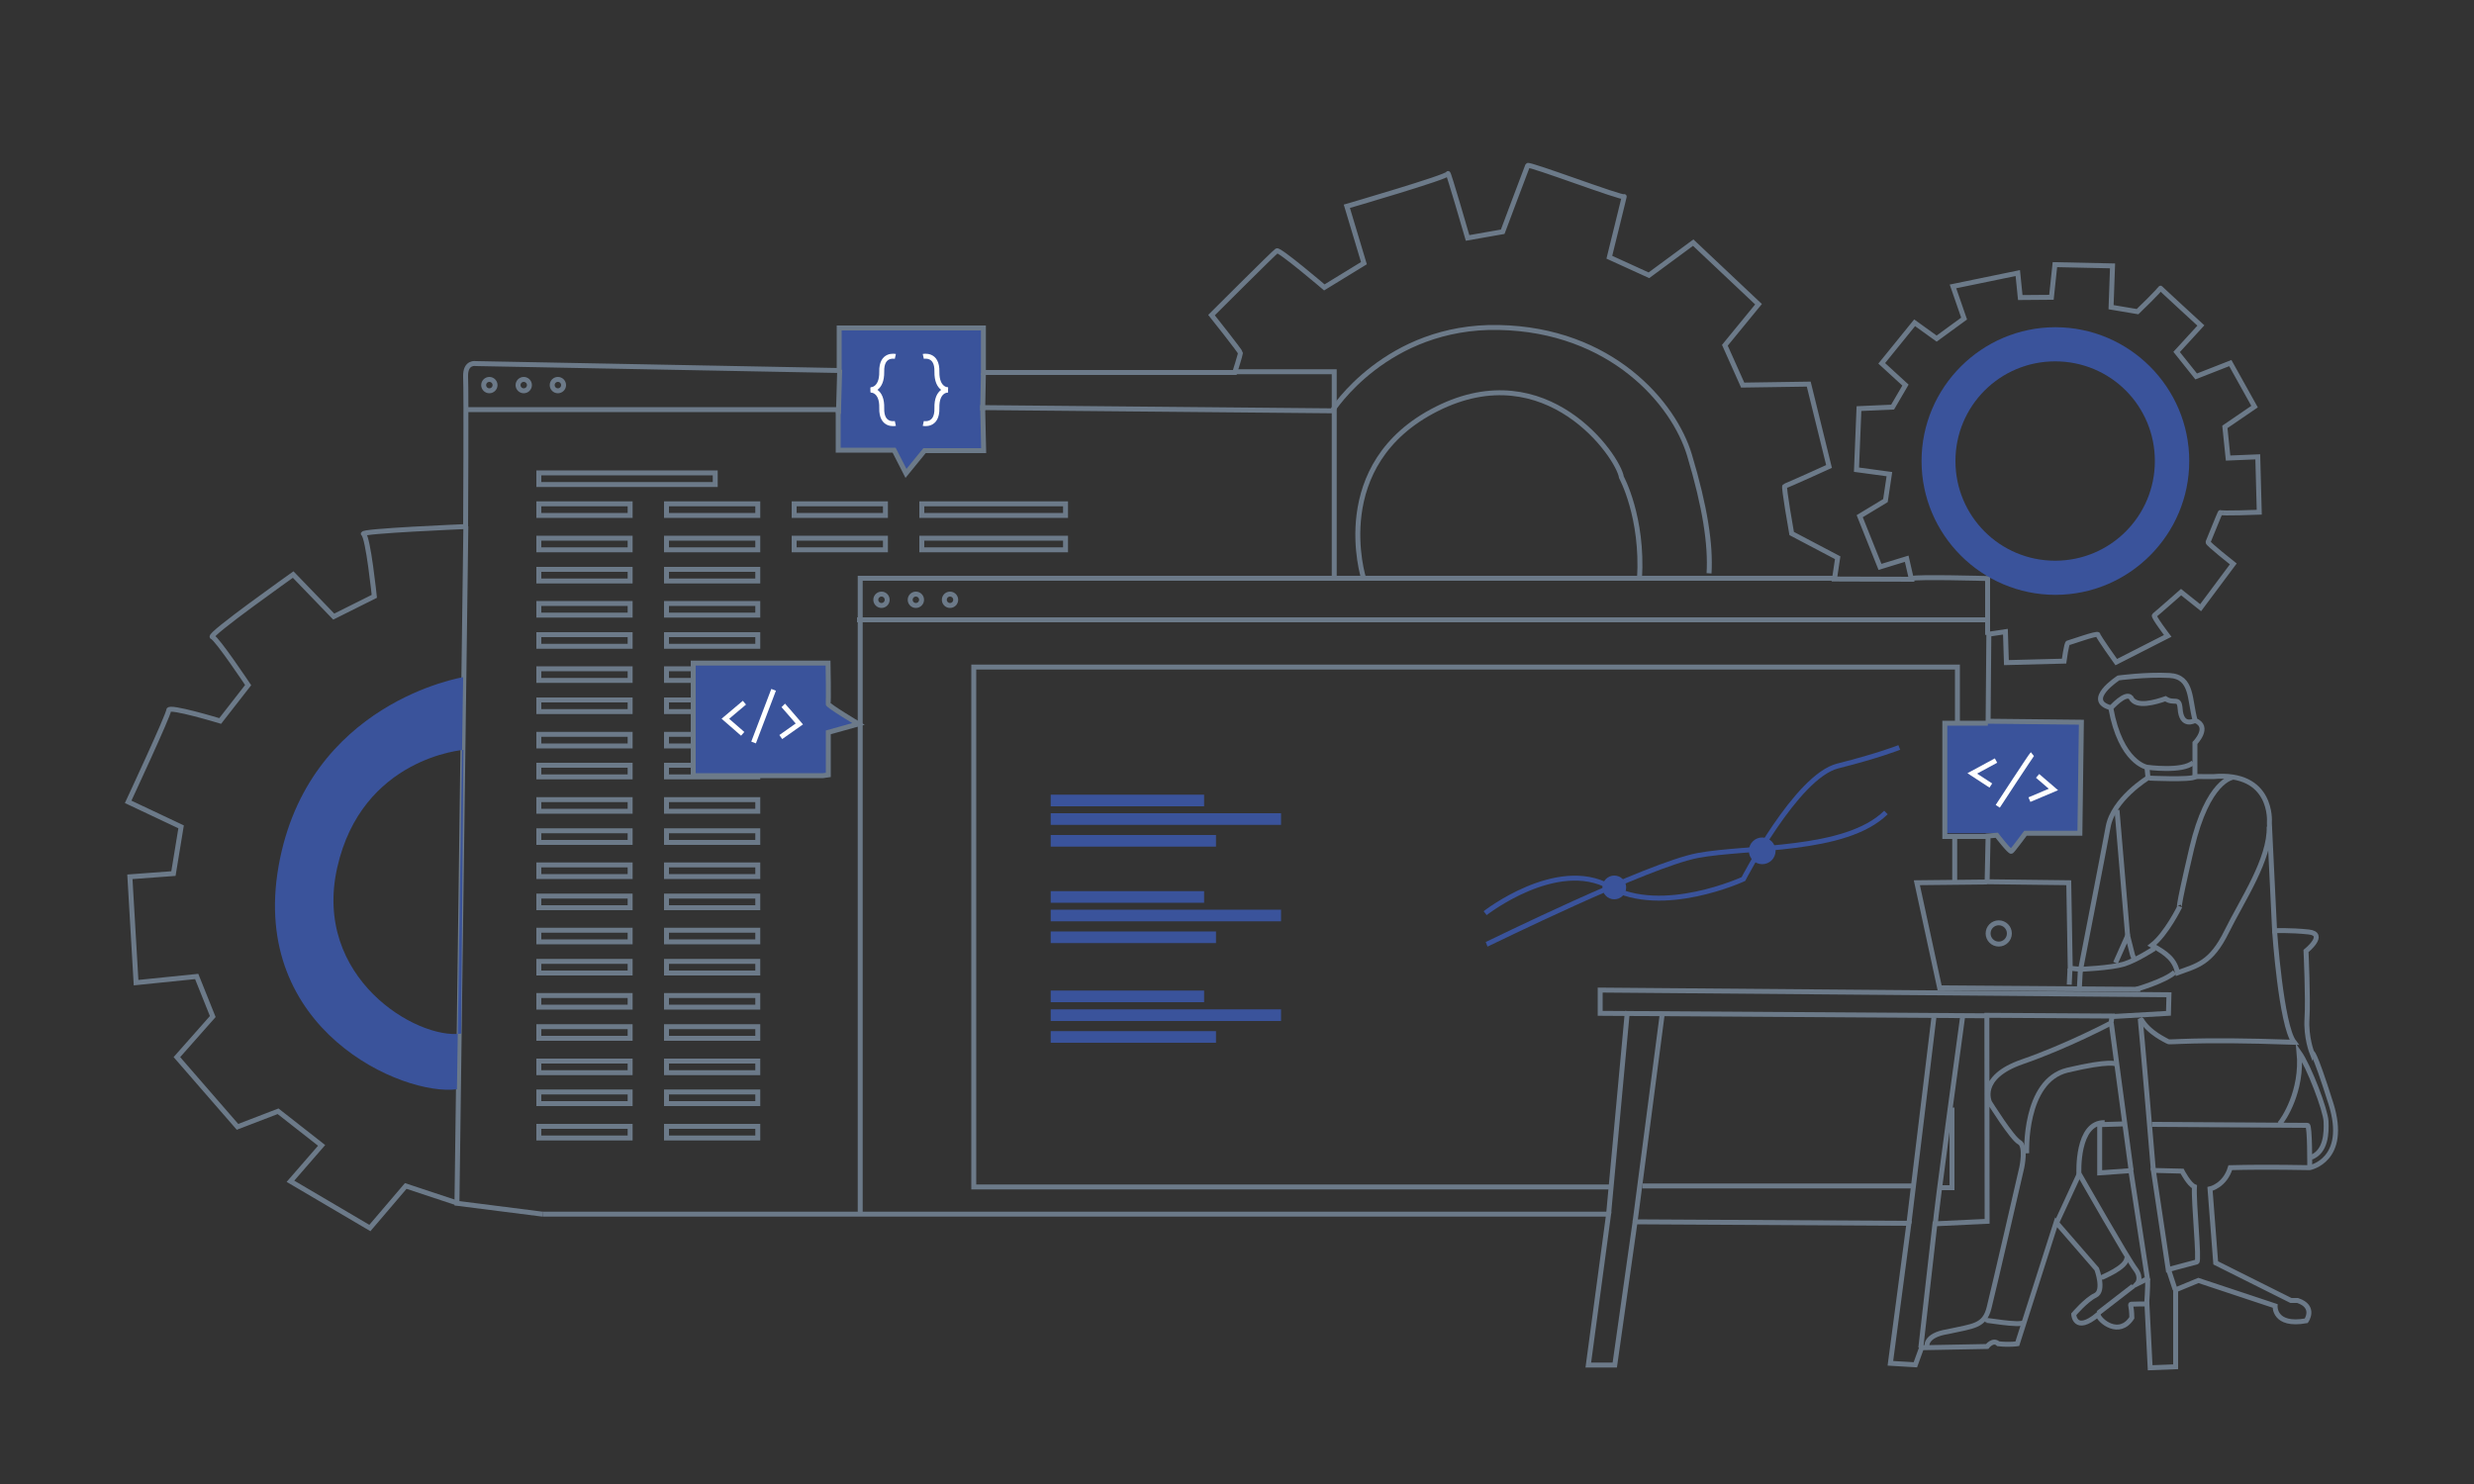<?xml version="1.0" encoding="utf-8"?>
<!-- Generator: Adobe Illustrator 21.0.2, SVG Export Plug-In . SVG Version: 6.00 Build 0)  -->
<svg version="1.1" id="Слой_1" xmlns="http://www.w3.org/2000/svg" xmlns:xlink="http://www.w3.org/1999/xlink" x="0px" y="0px"
	 viewBox="0 0 1000 600.1" style="enable-background:new 0 0 1000 600.1;" xml:space="preserve">
<rect x="0" y="0" width="1000" height="600.1" fill="#333333" stroke="none"/>
<style type="text/css">
	.st0{fill:#3A539B;}
	.st1{fill:none;stroke:#6C7A89;stroke-width:2;stroke-miterlimit:10;}
	.st2{fill:none;stroke:#FFFFFF;stroke-width:2;stroke-miterlimit:10;}
	.st3{fill:none;stroke:#3A539B;stroke-width:2;stroke-miterlimit:10;}
	.st4{fill:#3A539B;stroke:#6C7A89;stroke-width:2;stroke-miterlimit:10;}
</style>
<polygon class="st0" points="841.4,336.9 806.9,336.9 786.7,336.9 786.7,292.2 841.4,292.2 "/>
<polygon class="st0" points="812.3,344.8 819.2,336.9 806.8,335.6 805.7,336.7 "/>
<polyline class="st0" points="339.7,137.1 338.7,131.9 392.8,132.7 398.1,132.9 396.9,182.2 373.2,183.1 366,192.4 361.4,182.5 
	338.4,182.4 "/>
<path class="st1" d="M219.3,490.9H464h186.2l-8.2,61h10.7l8.2-57.9l110.7,0.6l-7.5,56.6l10.1,0.6l2.5-6.9l26.5-0.5
	c0,0,2.4-3.1,4.5-1.1c4.5,0.5,7.7,0,7.7,0l15.7-49.1l16.4,18.9c0,0,3.3,8.8-0.5,10.6c-3.8,1.8-8.8,7.7-8.8,7.7s0.4,7.9,9.8,0.1
	c0.6,2.6,8.6,9.2,13.7,1.3c-0.1-5.5-1-5.4-0.1-5.5c0.9-0.1,6.2-0.1,6.2-0.1l1.3,25.8l10.3-0.4v-31.1l9.2-3.8l31,10.3
	c0,0-0.6,8.4,12.6,6c0,0,4-5.7-3.5-8.2H926l-30.4-15.2l-2.3-29.9c0,0,6-1.3,8.2-8.6c14.8-0.4,32.1,0,32.1,0s15.7-3,8.6-25.8
	c-7.2-22.8-7.7-20.6-7.7-20.6s-2.5-6.3-2-14s-0.4-27.2-0.4-27.2s8.6-6.9,1-7.7s-13.7-0.5-13.7-0.5l-2.1-43.3v-0.6
	c0,0,1.6-20.6-22.8-18.4c-6.7-0.1-7.3,0-7.3,0v-13.6c0,0,6.4-6.5,0.1-9.1c-2.4-8.2-0.9-17.7-10.4-18.2c-9.6-0.5-20.6,1-20.6,1
	s-14.2,9.2-2.9,12.1"/>
<path class="st1" d="M870.4,473.2c0.9,0,11.6,0.3,11.6,0.3s2.8,5.4,5,6.3c-0.4,6.3,2.1,29.9,1,30.4l-11.6,3.1L870.4,473.2z"/>
<path class="st1" d="M858.8,454.4l-10.1,0.3v19.5l12.6-0.9L868,517l-4.2,2.1c0,0,2.1-2.3-0.6-5.9c-2.8-3.5-22.9-38.8-22.9-38.8
	s-1-20.8,10.4-20.5"/>
<path class="st1" d="M778.9,544.7c0,0-1.3-4.8,8.4-6.3c10.3-2.3,14.8-2.1,16.7-9.7c1.9-7.5,13.2-56.6,13.2-56.6s1.9-8.8-1-10.3
	c-2.9-1.5-12-16.1-12-16.1s-5-10.1,13.2-16.4c18.2-6.3,35.9-15.7,35.9-15.7l0.4-2.8l-50.6-0.3l0.1,83.3l-21.1,1l-5.7,50.1"/>
<line class="st1" x1="840.5" y1="474.5" x2="831.3" y2="494.4"/>
<line class="st1" x1="853.4" y1="413.7" x2="861.4" y2="473.2"/>
<path class="st1" d="M865,411.6c0.3,0.6,5.4,61.6,5.4,61.6"/>
<path class="st1" d="M933.6,472c0,0,0.1-17-0.9-17c-1,0-62.9-0.4-62.9-0.4"/>
<path class="st1" d="M921.4,454.4c1.5-1.6,9.4-13.2,7.9-28.9c4,5.7,10.7,23.3,10.9,27.9s0,12.2-6,14.5"/>
<path class="st1" d="M868.1,517c0.1,3.6-0.4,10.1-0.4,10.1"/>
<line class="st1" x1="876.5" y1="513.2" x2="879.2" y2="521.4"/>
<line class="st1" x1="848.1" y1="530.9" x2="862.2" y2="520"/>
<path class="st1" d="M819.2,466.3c0,0-1.3-29.3,16.4-33.6c17.6-4.2,19.8-2.5,19.8-2.5"/>
<path class="st1" d="M802,533.8c0.4-0.3,14.1,2.4,16.2,0.9"/>
<path class="st1" d="M849,516.8c0.3-0.4,11.1-4.3,10.7-8.6"/>
<path class="st1" d="M919.4,376.4c0,0,2.6,38.1,7.9,45c-42.1-1.5-50.3,0.3-51-0.3c-0.6-0.4-7.8-3.5-10.9-9.1"/>
<polyline class="st1" points="803.4,410.7 646.8,409.7 646.8,400.3 876.7,402.2 876.5,409.7 853.8,411 "/>
<line class="st1" x1="650.2" y1="490.9" x2="657.8" y2="408.8"/>
<line class="st1" x1="660.9" y1="494" x2="672" y2="409.1"/>
<line class="st1" x1="771.6" y1="494.6" x2="781.7" y2="411.3"/>
<path class="st1" d="M782.3,495c-0.4-1,11.1-84.7,11.1-84.7"/>
<path class="st1" d="M902.5,314.3c0,0-10.1,1-16.6,28.7s-4.8,23.5-4.8,23.5s-5.4,11.1-11.3,15.7c6.3,3.4,9.2,5.9,10.4,11.1
	c7.9-2.9,13.5-3.8,19.8-16.6c6.3-12.8,17.6-29.3,17.2-42.5"/>
<path class="st1" d="M870.8,383.5c0,0-7.2,4.7-12.3,6.3c-5.3,1.6-17.6,2.1-17.6,2.1l-0.4,7.4"/>
<path class="st1" d="M863.5,400c0,0,11.7-3.4,15.5-6.9"/>
<polyline class="st1" points="855.1,389.3 860,378.3 862,386.2 862.6,387.7 "/>
<line class="st1" x1="855.7" y1="327.5" x2="860" y2="378.3"/>
<polyline class="st1" points="803.1,356.6 774.8,356.9 784,399.4 865.1,400 "/>
<line class="st1" x1="836.7" y1="391.6" x2="836.4" y2="398.1"/>
<path class="st1" d="M868.7,314.6c0,0,16.9,0.8,18.5-0.5"/>
<path class="st1" d="M886.5,308.3c-4.3,3.9-18.7,1.9-18.7,1.9s-10.6-1.8-14.6-23.9c0,0,5.9-6.7,8.1-4.3c2,4.4,10.2,1.8,14,0.5
	c3.5,2.3,5.5-0.9,5.9,3.9c0.5,8.1,6,4.9,6,4.9"/>
<polyline class="st1" points="188.3,212.8 184.7,486.5 219.3,490.9 "/>
<path class="st1" d="M772.8,233.9c1.6-0.8,30.6,0,30.6,0v22.8"/>
<polyline class="st1" points="741.7,233.8 347.7,233.8 347.7,491.5 "/>
<polyline class="st1" points="803.5,338.2 786.1,338.2 786.1,292.4 803.5,292.4 "/>
<circle class="st1" cx="807.9" cy="377.4" r="4.3"/>
<path class="st2" d="M821.5,304.9c-0.5,0.4-14,21.1-14,21.1"/>
<polyline class="st2" points="806.8,307.5 797.2,312.7 804.7,317.6 "/>
<polyline class="st2" points="823.6,313.7 830,319.2 820.3,323.3 "/>
<polyline class="st1" points="789,447.8 789,480.2 784.5,480.2 "/>
<line class="st1" x1="773.3" y1="479.5" x2="663.8" y2="479.5"/>
<polyline class="st1" points="650.9,479.9 393.6,479.9 393.6,269.7 791.2,269.7 791.2,292.3 "/>
<line class="st1" x1="790.1" y1="338.6" x2="790.1" y2="356.6"/>
<line class="st1" x1="346.4" y1="250.6" x2="803.1" y2="250.6"/>
<circle class="st1" cx="356.3" cy="242.5" r="2.3"/>
<circle class="st1" cx="370.2" cy="242.5" r="2.3"/>
<circle class="st1" cx="384" cy="242.5" r="2.3"/>
<circle class="st1" cx="197.8" cy="155.7" r="2.3"/>
<circle class="st1" cx="211.7" cy="155.7" r="2.3"/>
<path class="st1" d="M867.8,310.2c0.4,3.5,0.4,4.3,0.4,4.3s-14.1,8.6-16.1,19.9c-2.1,11.4-11.1,57.5-11.1,57.5l-4.2-0.4l-0.6-34.6
	l-33-0.4l0.4-18.5l3.5-0.3c0,0,5.3,6.9,5.9,6.5c0.6-0.4,5.7-7.3,5.7-7.3h18h4l0.6-44.9l-37.7-0.4l0.3-35.2l6.7-1l0.4,12.5l23.3-0.6
	c0,0,1-7.4,1.6-7.4s12-4.2,12.1-3.3s7.4,11.1,7.4,11.1l20.8-10.6c0,0-6-7.9-5.4-8.3c0.6-0.4,10.8-9.4,10.8-9.4l7.9,6.3l13.2-17.7
	c0,0-10.4-8.2-10.2-8.8c0.3-0.6,5-12.5,5-12s15.7-0.1,15.7-0.1l-0.6-22.4l-12,0.5l-1.3-12.6l12-8.2l-9.8-17.6l-13.8,5.4l-7.9-9.9
	l9.8-10.7c0,0-16.9-15.5-16.4-15.2c0.5,0.3-9.2,9.6-9.2,9.6l-10.7-1.8l0.6-16.7l-23.3-0.5l-1.4,13.2l-12.6,0.1l-1-9.9l-26.2,5.4
	l4.5,13l-11.1,8.1l-8.9-6.4l-13.3,16.4l9.6,8.8l-5.2,8.9l-13.6,0.6l-1,24.7l13.3,1.8l-1.6,10.7l-10.4,6.3l8.2,20.5l10.8-3.3l1.9,8.3
	l-31.1-0.1l1.3-8.6l-18.6-9.8c0,0-3.4-19.2-2.8-19.2c0.6,0,17.9-7.9,17.9-7.9l-8.2-33.3l-26.7,0.4l-7.2-16.1l13.6-16.6l-26.4-24.9
	l-17.9,13.2l-16-7.3c0,0,6.3-25.5,6-24.5s-38.6-13.5-39-12.6c-0.4,0.9-10.1,26.8-10.1,26.8l-14.2,2.5c0,0-7.9-27.3-7.9-26
	c0,1.3-40.9,13.2-40.9,13.2l6.9,23l-16,9.8c0,0-18.2-15.5-19.2-14.8c-1,0.6-26.4,26-26.4,26s11.7,14.7,11.7,15.3
	c0,0.6-2.3,7.9-2.3,7.9H397.5v-18h-58.3v17.2L192.4,147c0,0-4.4-0.9-4.2,5.3c0.3,6,0,60.6,0,60.6s-43.2,1.8-41.3,3
	s4.4,25.2,4.4,25.2l-16.4,8.2l-16.4-17c0,0-34.6,24.5-32.7,25.2c1.9,0.6,14.5,19.5,14.5,19.5l-11.3,14.5c0,0-20.8-6.3-20.8-4.4
	c0,1.9-16.4,37.1-16.4,37.1l21.4,10.1l-3.1,18.9l-17.6,1.3l2.5,42.8l24.5-2.5L86,411l-14.5,16.4L96,455.6l16.4-6.3l17.6,13.8
	l-12.6,14.5l32.1,18.9l14.5-17l20.8,6.9"/>
<rect x="269.4" y="270.4" class="st1" width="36.9" height="4.7"/>
<rect x="269.4" y="283" class="st1" width="36.9" height="4.7"/>
<rect x="269.4" y="296.9" class="st1" width="36.9" height="4.7"/>
<rect x="269.4" y="309.4" class="st1" width="36.9" height="4.7"/>
<circle class="st1" cx="225.5" cy="155.7" r="2.3"/>
<rect x="424.7" y="321.3" class="st0" width="62" height="4.7"/>
<rect x="424.7" y="328.8" class="st0" width="93.1" height="4.7"/>
<rect x="424.7" y="337.6" class="st0" width="66.8" height="4.7"/>
<rect x="424.7" y="360.3" class="st0" width="62" height="4.7"/>
<rect x="424.7" y="367.8" class="st0" width="93.1" height="4.7"/>
<rect x="424.7" y="376.6" class="st0" width="66.8" height="4.7"/>
<rect x="424.7" y="400.5" class="st0" width="62" height="4.7"/>
<rect x="424.7" y="408.1" class="st0" width="93.1" height="4.7"/>
<rect x="424.7" y="416.9" class="st0" width="66.8" height="4.7"/>
<path class="st0" d="M871,186.4c0,22.3-18,40.3-40.3,40.3c-22.3,0-40.3-18-40.3-40.3s18-40.3,40.3-40.3
	C853.1,146.1,871,164.1,871,186.4z M830.8,132.3c-29.8,0-54.1,24.3-54.1,54.1s24.3,54.1,54.1,54.1c29.8,0,54.1-24.3,54.1-54.1
	S860.6,132.3,830.8,132.3z"/>
<polyline class="st1" points="499.3,150.3 539.3,150.3 539.3,233.6 "/>
<path class="st1" d="M551.2,233.9c0,0-14.8-46.3,29.6-68.6c44.4-22.3,73.3,19.2,74.6,27.7c0,0,8.8,16.1,7.3,40.9"/>
<path class="st3" d="M600.3,369.2c0,0,28.9-22.6,50.3-10.7c21.4,12,54.1-3.1,54.1-3.1s21.4-41.5,38.1-45.7
	c16.7-4.2,24.9-7.5,24.9-7.5"/>
<path class="st3" d="M600.9,381.8c1-0.4,65.2-32.1,85.3-35.9s59.8-1.3,76.1-17.4"/>
<circle class="st0" cx="652.5" cy="358.8" r="4.8"/>
<circle class="st0" cx="712.3" cy="344" r="5.4"/>
<path class="st4" d="M347,292.7c0,0-12.6-7.5-12.3-8.2c0.3-0.6,0-16.4,0-16.4h-54.5v45.5h52.5l2.1-0.3v-17.2L347,292.7z"/>
<line class="st2" x1="312.7" y1="278.9" x2="304.6" y2="300.2"/>
<polyline class="st2" points="300.9,284.1 293.2,290.6 300.2,296.7 "/>
<path class="st2" d="M316.6,285.2c0.6,0.6,6.5,7.5,6.5,7.5l-7.5,5.3"/>
<path class="st1" d="M189.1,165.6h149.7V182h22.6l4.8,9.4l7.5-9.2h23.9l-0.4-17.4l141.3,1.3c0,0,21.8-34.6,67.3-33.7
	c45.5,0.9,70.8,30.6,77.1,51.6s8.6,36.2,7.9,47.8"/>
<path class="st2" d="M361.9,144.1c0,0-5.7-1.3-5.5,6.2c0.1,7.4-4.5,7.3-4.5,7.3"/>
<path class="st2" d="M361.9,171.2c0,0-5.7,1.3-5.5-6.2s-4.5-7.3-4.5-7.3"/>
<path class="st2" d="M373.2,144.1c0,0,5.7-1.3,5.5,6.2c-0.1,7.4,4.5,7.3,4.5,7.3"/>
<path class="st2" d="M373.2,171.2c0,0,5.7,1.3,5.5-6.2s4.5-7.3,4.5-7.3"/>
<line class="st1" x1="339.4" y1="149.5" x2="338.9" y2="167.3"/>
<line class="st1" x1="397.5" y1="150.9" x2="397.2" y2="166"/>
<rect x="217.8" y="191.2" class="st1" width="71.3" height="4.7"/>
<rect x="217.8" y="203.7" class="st1" width="36.9" height="4.7"/>
<rect x="269.4" y="203.7" class="st1" width="36.9" height="4.7"/>
<rect x="321" y="203.7" class="st1" width="36.9" height="4.7"/>
<rect x="372.6" y="203.7" class="st1" width="58.1" height="4.7"/>
<rect x="217.8" y="217.6" class="st1" width="36.9" height="4.7"/>
<rect x="269.4" y="217.6" class="st1" width="36.9" height="4.7"/>
<rect x="217.8" y="230.2" class="st1" width="36.9" height="4.7"/>
<rect x="269.4" y="230.2" class="st1" width="36.9" height="4.7"/>
<rect x="217.8" y="244" class="st1" width="36.9" height="4.7"/>
<rect x="269.4" y="244" class="st1" width="36.9" height="4.7"/>
<rect x="217.8" y="256.6" class="st1" width="36.9" height="4.7"/>
<rect x="269.4" y="256.6" class="st1" width="36.9" height="4.7"/>
<rect x="217.8" y="270.4" class="st1" width="36.9" height="4.7"/>
<rect x="217.8" y="283" class="st1" width="36.9" height="4.7"/>
<rect x="217.8" y="296.9" class="st1" width="36.9" height="4.7"/>
<rect x="217.8" y="309.4" class="st1" width="36.9" height="4.7"/>
<rect x="217.8" y="323.3" class="st1" width="36.9" height="4.7"/>
<rect x="269.4" y="323.3" class="st1" width="36.9" height="4.7"/>
<rect x="217.8" y="335.9" class="st1" width="36.9" height="4.7"/>
<rect x="269.4" y="335.9" class="st1" width="36.9" height="4.7"/>
<rect x="217.8" y="349.7" class="st1" width="36.9" height="4.7"/>
<rect x="269.4" y="349.7" class="st1" width="36.9" height="4.7"/>
<rect x="217.8" y="362.3" class="st1" width="36.9" height="4.7"/>
<rect x="269.4" y="362.3" class="st1" width="36.9" height="4.7"/>
<rect x="217.8" y="376.1" class="st1" width="36.9" height="4.7"/>
<rect x="269.4" y="376.1" class="st1" width="36.9" height="4.7"/>
<rect x="217.8" y="388.7" class="st1" width="36.9" height="4.7"/>
<rect x="269.4" y="388.7" class="st1" width="36.9" height="4.7"/>
<rect x="217.8" y="402.5" class="st1" width="36.9" height="4.7"/>
<rect x="269.4" y="402.5" class="st1" width="36.9" height="4.7"/>
<rect x="217.8" y="415.1" class="st1" width="36.9" height="4.7"/>
<rect x="269.4" y="415.1" class="st1" width="36.9" height="4.7"/>
<rect x="217.8" y="429" class="st1" width="36.9" height="4.7"/>
<rect x="269.4" y="429" class="st1" width="36.9" height="4.7"/>
<rect x="217.8" y="441.5" class="st1" width="36.9" height="4.7"/>
<rect x="269.4" y="441.5" class="st1" width="36.9" height="4.7"/>
<rect x="217.8" y="455.4" class="st1" width="36.9" height="4.7"/>
<rect x="269.4" y="455.4" class="st1" width="36.9" height="4.7"/>
<rect x="321" y="217.6" class="st1" width="36.9" height="4.7"/>
<rect x="372.6" y="217.6" class="st1" width="58.1" height="4.7"/>
<path class="st0" d="M186.4,417.9c-18,2.5-60.1-22.6-50.1-67.1s51-47.6,51-47.6 M187.2,273.8c0,0-62.9,10.1-74.6,76.4
	s50.3,93.1,72.1,90.2"/>
</svg>
